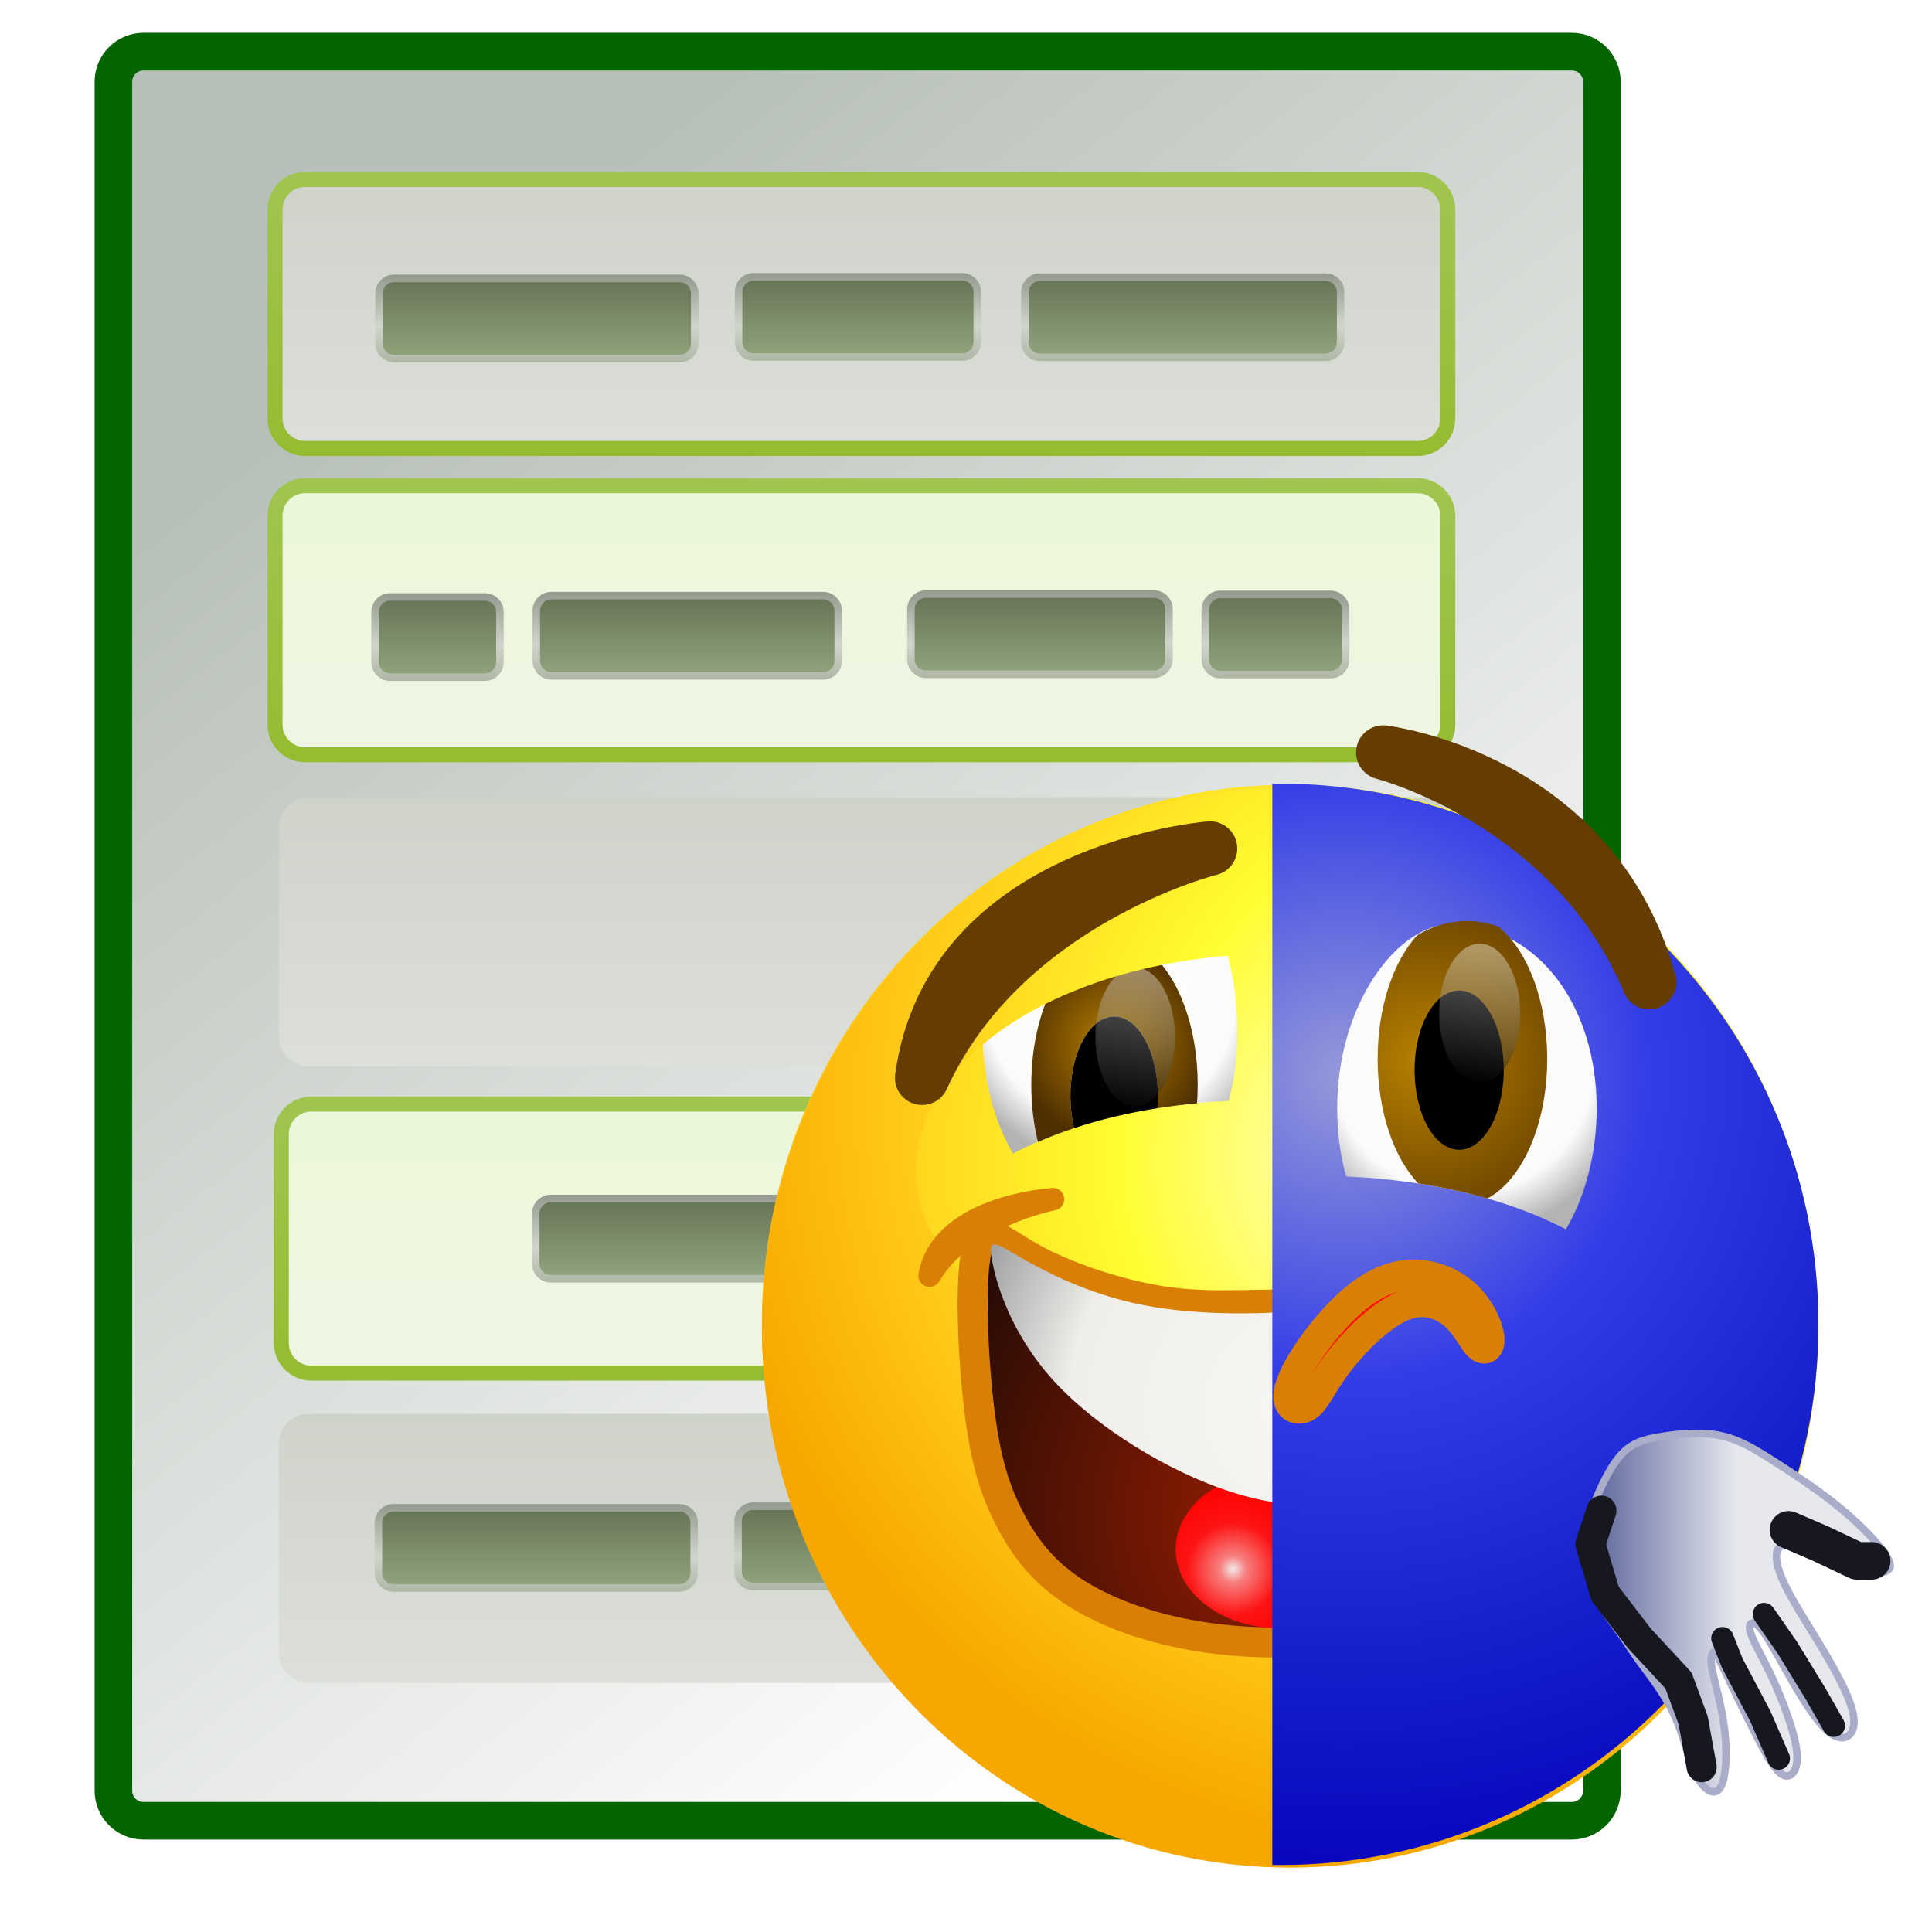 <svg enable-background="new 0 0 257.00 257.00" height="257" viewBox="0 0 257 257" width="257" xmlns="http://www.w3.org/2000/svg" xmlns:xlink="http://www.w3.org/1999/xlink"><linearGradient id="a" gradientTransform="matrix(.549 .836 -.836 .549 .217 -.082)" gradientUnits="objectBoundingBox" x1=".184" x2="1.112" y1=".16" y2=".16"><stop offset="0" stop-color="#b7c0b8"/><stop offset="1" stop-color="#fff"/></linearGradient><linearGradient id="b"><stop offset="0" stop-color="#87af06"/><stop offset="1" stop-color="#afd27b"/></linearGradient><linearGradient id="c" gradientTransform="matrix(0 -1 1 0 -2.006 3.006)" gradientUnits="objectBoundingBox" x1=".5" x2="4.513" xlink:href="#b" y1="2.506" y2="2.506"/><linearGradient id="d" gradientTransform="matrix(0 -1 1 0 -2.118 3.118)" gradientUnits="objectBoundingBox" x1=".5" x2="4.737" y1="2.618" y2="2.618"><stop offset="0" stop-color="#f4f5f3"/><stop offset="1" stop-color="#b7bdb0"/></linearGradient><linearGradient id="e" gradientTransform="matrix(0 -1 1 0 -2.006 3.006)" gradientUnits="objectBoundingBox" x1=".5" x2="4.513" xlink:href="#b" y1="2.506" y2="2.506"/><linearGradient id="f"><stop offset="0" stop-color="#f4f5f3"/><stop offset="1" stop-color="#e5f8c9"/></linearGradient><linearGradient id="g" gradientTransform="matrix(0 -1 1 0 -2.118 3.118)" gradientUnits="objectBoundingBox" x1=".5" x2="4.737" xlink:href="#f" y1="2.618" y2="2.618"/><linearGradient id="h" gradientTransform="matrix(0 -1 1 0 -2.118 3.118)" gradientUnits="objectBoundingBox" x1=".5" x2="4.737" xlink:href="#f" y1="2.618" y2="2.618"/><linearGradient id="i"><stop offset="0" stop-color="#3f542a"/><stop offset=".474" stop-color="#d0d5cb"/><stop offset="1" stop-color="#0f1505"/></linearGradient><linearGradient id="j" gradientTransform="matrix(0 -1 1 0 -2.014 3.014)" gradientUnits="objectBoundingBox" x1=".5" x2="4.529" xlink:href="#i" y1="2.514" y2="2.514"/><linearGradient id="k"><stop offset="0" stop-color="#daf5bf"/><stop offset="1" stop-color="#1d2314"/></linearGradient><linearGradient id="l" gradientTransform="matrix(0 -1 1 0 -2.203 3.203)" gradientUnits="objectBoundingBox" x1=".5" x2="4.906" xlink:href="#k" y1="2.703" y2="2.703"/><filter id="m" filterUnits="userSpaceOnUse"><feGaussianBlur stdDeviation="2.646"/></filter><linearGradient id="n" gradientTransform="matrix(0 -1 1 0 -2.014 3.014)" gradientUnits="objectBoundingBox" x1=".5" x2="4.529" xlink:href="#i" y1="2.514" y2="2.514"/><linearGradient id="o" gradientTransform="matrix(0 -1 1 0 -2.203 3.203)" gradientUnits="objectBoundingBox" x1=".5" x2="4.906" xlink:href="#k" y1="2.703" y2="2.703"/><filter id="p" filterUnits="userSpaceOnUse"><feGaussianBlur stdDeviation="3.024"/></filter><linearGradient id="q" gradientTransform="matrix(0 -1 1 0 -2.014 3.014)" gradientUnits="objectBoundingBox" x1=".5" x2="4.529" xlink:href="#i" y1="2.514" y2="2.514"/><linearGradient id="r" gradientTransform="matrix(0 -1 1 0 -2.203 3.203)" gradientUnits="objectBoundingBox" x1=".5" x2="4.906" xlink:href="#k" y1="2.703" y2="2.703"/><linearGradient id="s" gradientTransform="matrix(0 -1 1 0 -2.014 3.014)" gradientUnits="objectBoundingBox" x1=".5" x2="4.529" xlink:href="#i" y1="2.514" y2="2.514"/><linearGradient id="t" gradientTransform="matrix(0 -1 1 0 -2.203 3.203)" gradientUnits="objectBoundingBox" x1=".5" x2="4.906" xlink:href="#k" y1="2.703" y2="2.703"/><linearGradient id="u" gradientTransform="matrix(0 -1 1 0 -2.014 3.014)" gradientUnits="objectBoundingBox" x1=".5" x2="4.529" xlink:href="#i" y1="2.514" y2="2.514"/><linearGradient id="v" gradientTransform="matrix(0 -1 1 0 -2.203 3.203)" gradientUnits="objectBoundingBox" x1=".5" x2="4.906" xlink:href="#k" y1="2.703" y2="2.703"/><linearGradient id="w" gradientTransform="matrix(0 -1 1 0 -2.014 3.014)" gradientUnits="objectBoundingBox" x1=".5" x2="4.529" xlink:href="#i" y1="2.514" y2="2.514"/><linearGradient id="x" gradientTransform="matrix(0 -1 1 0 -2.203 3.203)" gradientUnits="objectBoundingBox" x1=".5" x2="4.906" xlink:href="#k" y1="2.703" y2="2.703"/><linearGradient id="y" gradientTransform="matrix(0 -1 1 0 -2.014 3.014)" gradientUnits="objectBoundingBox" x1=".5" x2="4.529" xlink:href="#i" y1="2.514" y2="2.514"/><linearGradient id="z" gradientTransform="matrix(0 -1 1 0 -2.203 3.203)" gradientUnits="objectBoundingBox" x1=".5" x2="4.906" xlink:href="#k" y1="2.703" y2="2.703"/><linearGradient id="A" gradientTransform="matrix(0 -1 1 0 -2.014 3.014)" gradientUnits="objectBoundingBox" x1=".5" x2="4.529" xlink:href="#i" y1="2.514" y2="2.514"/><linearGradient id="B" gradientTransform="matrix(0 -1 1 0 -2.203 3.203)" gradientUnits="objectBoundingBox" x1=".5" x2="4.906" xlink:href="#k" y1="2.703" y2="2.703"/><linearGradient id="C" gradientTransform="matrix(0 -1 1 0 -2.014 3.014)" gradientUnits="objectBoundingBox" x1=".5" x2="4.528" xlink:href="#i" y1="2.514" y2="2.514"/><linearGradient id="D" gradientTransform="matrix(0 -1 1 0 -2.203 3.203)" gradientUnits="objectBoundingBox" x1=".5" x2="4.906" xlink:href="#k" y1="2.703" y2="2.703"/><linearGradient id="E" gradientTransform="matrix(0 -1 1 0 -2.014 3.014)" gradientUnits="objectBoundingBox" x1=".5" x2="4.529" xlink:href="#i" y1="2.514" y2="2.514"/><linearGradient id="F" gradientTransform="matrix(0 -1 1 0 -2.203 3.203)" gradientUnits="objectBoundingBox" x1=".5" x2="4.906" xlink:href="#k" y1="2.703" y2="2.703"/><linearGradient id="G"><stop offset="0" stop-color="#ffffd6"/><stop offset=".377" stop-color="#fffd31"/><stop offset=".741" stop-color="#ffc817"/><stop offset="1" stop-color="#f6a700"/></linearGradient><radialGradient id="H" cx="186.37" cy="154.448" gradientTransform="matrix(-.547 -.837 .837 -.547 159.077 394.954)" gradientUnits="userSpaceOnUse" r="100.139" xlink:href="#G"/><linearGradient id="I"><stop offset="0" stop-color="#fffffb"/><stop offset=".755" stop-color="#fbfbfb"/><stop offset="1" stop-color="#b3b3b3"/></linearGradient><radialGradient id="J" cx="198.855" cy="129.284" gradientTransform="matrix(-.999 -.036 .036 -.999 392.909 265.669)" gradientUnits="userSpaceOnUse" r="23.045" xlink:href="#I"/><radialGradient id="K" cx="147.657" cy="132.987" gradientTransform="matrix(-.997 .08 -.08 -.997 305.517 253.688)" gradientUnits="userSpaceOnUse" r="22.041" xlink:href="#I"/><linearGradient id="L"><stop offset="0" stop-color="#b88000"/><stop offset="1" stop-color="#4f2f00"/></linearGradient><radialGradient id="M" cx="148.253" cy="138.949" gradientUnits="userSpaceOnUse" r="12.956" xlink:href="#L"/><radialGradient id="N" cx="198.832" cy="138.182" gradientUnits="userSpaceOnUse" r="12.189" xlink:href="#L"/><linearGradient id="O"><stop offset="0" stop-color="#fff" stop-opacity=".388"/><stop offset="1" stop-opacity=".388"/></linearGradient><linearGradient id="P" gradientTransform="matrix(-.09 .996 -.996 -.09 .696 -.607)" gradientUnits="objectBoundingBox" x1=".625" x2="1.683" xlink:href="#O" y1=".015" y2=".015"/><linearGradient id="Q" gradientTransform="matrix(-.087 .996 -.996 -.087 .715 -.558)" gradientUnits="objectBoundingBox" x1=".613" x2="1.58" xlink:href="#O" y1=".048" y2=".048"/><radialGradient id="R" cx="155.584" cy="136.759" gradientUnits="userSpaceOnUse" r="10.009" xlink:href="#L"/><radialGradient id="S" cx="142.175" cy="128.377" gradientUnits="userSpaceOnUse" r="1.664" xlink:href="#L"/><radialGradient id="T" cx="147.721" cy="126.371" gradientUnits="userSpaceOnUse" r="4.125" xlink:href="#I"/><radialGradient id="U" cx="138.969" cy="140.973" gradientUnits="userSpaceOnUse" r="10.932" xlink:href="#L"/><radialGradient id="V" cx="193.302" cy="146.5" gradientTransform="matrix(-.548 -.837 .837 -.548 176.646 388.471)" gradientUnits="userSpaceOnUse" r="100.134" xlink:href="#G"/><radialGradient id="W" cx="172.266" cy="201.88" gradientTransform="matrix(.213 .977 -.977 .213 332.92 -9.359)" gradientUnits="userSpaceOnUse" r="61.528"><stop offset="0" stop-color="#9e1f01"/><stop offset=".944" stop-color="#180906"/></radialGradient><radialGradient id="X" cx="164.008" cy="208.73" gradientUnits="userSpaceOnUse" r="21.685"><stop offset="0" stop-color="#f1ebea"/><stop offset=".082" stop-color="#f77f7f"/><stop offset=".28" stop-color="#fd1414"/><stop offset=".522" stop-color="#f00"/><stop offset=".722" stop-color="#ba0c01"/><stop offset=".944" stop-color="#751803"/></radialGradient><radialGradient id="Y" cx="173.297" cy="187.571" gradientUnits="userSpaceOnUse" r="48.127"><stop offset="0" stop-color="#f8f6f2"/><stop offset=".647" stop-color="#f0eeea"/><stop offset="1" stop-color="#999a9d"/></radialGradient><radialGradient id="Z" cx="178.891" cy="143.201" gradientUnits="userSpaceOnUse" r="107.807"><stop offset="0" stop-color="#969ad9"/><stop offset=".378" stop-color="#323ce7"/><stop offset=".741" stop-color="#131ecb"/><stop offset="1" stop-color="#0803bd"/></radialGradient><radialGradient id="aa" cx="194.571" cy="141.31" gradientTransform="matrix(-.999 -.036 .036 -.999 383.908 289.559)" gradientUnits="userSpaceOnUse" r="23.08" xlink:href="#I"/><radialGradient id="ab" cx="189.515" cy="140.974" gradientTransform="matrix(.165 -.986 .986 .165 19.126 304.549)" gradientUnits="userSpaceOnUse" r="29.823" xlink:href="#L"/><linearGradient id="ac" gradientTransform="matrix(-.087 .996 -.996 -.087 .715 -.558)" gradientUnits="objectBoundingBox" x1=".613" x2="1.58" xlink:href="#O" y1=".048" y2=".048"/><linearGradient id="ad" gradientTransform="matrix(-1 0 0 -1 2.08 1.001)" gradientUnits="objectBoundingBox" x1="1.04" x2="2.103" y1=".5" y2=".5"><stop offset=".507" stop-color="#e7e8ee"/><stop offset="1" stop-color="#4d5793"/></linearGradient><filter id="ae" filterUnits="userSpaceOnUse"><feGaussianBlur stdDeviation="2.835"/></filter><filter id="af" filterUnits="userSpaceOnUse"><feGaussianBlur stdDeviation="2.457"/></filter><g stroke-linejoin="round"><path d="m19.085 6.868h190c2.209 0 4 1.791 4 4v227.334c0 2.209-1.791 4-4 4h-190c-2.209 0-4-1.791-4-4v-227.334c0-2.209 1.791-4 4-4z" fill="url(#a)" stroke="#036400" stroke-width="5"/><path d="m40.585 23.869h148c2.209 0 4 1.791 4 4v27.792c0 2.209-1.791 4-4 4h-148c-2.209 0-4-1.791-4-4v-27.792c0-2.209 1.791-4 4-4z" fill="url(#d)" stroke="url(#c)" stroke-width="2"/><path d="m40.585 64.606h148c2.209 0 4 1.791 4 4v27.792c0 2.209-1.791 4-4 4h-148c-2.209 0-4-1.791-4-4v-27.792c0-2.209 1.791-4 4-4z" fill="url(#g)" stroke="url(#e)" stroke-width="2"/><path d="m41.085 106.051h148c2.209 0 4 1.791 4 4v27.792c0 2.209-1.791 4-4 4h-148c-2.209 0-4-1.791-4-4v-27.792c0-2.209 1.791-4 4-4z" fill="url(#d)" stroke="url(#c)" stroke-width="2"/><path d="m41.418 146.867h148c2.209 0 4 1.791 4 4v27.792c0 2.209-1.791 4-4 4h-148c-2.209 0-4-1.791-4-4v-27.792c0-2.209 1.791-4 4-4z" fill="url(#h)" stroke="url(#c)" stroke-width="2"/><path d="m41.085 188.076h148c2.209 0 4 1.791 4 4v27.792c0 2.209-1.791 4-4 4h-148c-2.209 0-4-1.791-4-4v-27.792c0-2.209 1.791-4 4-4z" fill="url(#d)" stroke="url(#c)" stroke-width="2"/><path d="m52.418 37.035h38c1.105 0 2 .895 2 2v6.667c0 1.105-.895 2-2 2h-38c-1.105 0-2-.895-2-2v-6.667c0-1.105.895-2 2-2z" fill="url(#l)" filter="url(#m)" stroke="url(#j)"/><path d="m100.252 36.827h27.75c1.104 0 2 .895 2 2v6.667c0 1.105-.896 2-2 2h-27.75c-1.105 0-2-.895-2-2v-6.667c0-1.105.895-2 2-2z" fill="url(#o)" filter="url(#p)" stroke="url(#n)"/><path d="m138.335 36.869h38c1.104 0 2 .895 2 2v6.667c0 1.104-.896 2-2 2h-38c-1.105 0-2-.896-2-2v-6.667c0-1.105.895-2 2-2z" fill="url(#r)" filter="url(#p)" stroke="url(#q)"/><path d="m51.341 118.566h38c1.105 0 2 .896 2 2v6.667c0 1.105-.895 2-2 2h-38c-1.105 0-2-.895-2-2v-6.667c0-1.104.895-2 2-2z" fill="url(#l)" filter="url(#m)" stroke="url(#j)"/><path d="m99.174 118.358h27.75c1.105 0 2 .895 2 2v6.667c0 1.104-.895 2-2 2h-27.75c-1.105 0-2-.896-2-2v-6.667c0-1.105.895-2 2-2z" fill="url(#o)" filter="url(#p)" stroke="url(#n)"/><path d="m137.257 118.4h38c1.105 0 2 .895 2 2v6.666c0 1.105-.895 2-2 2h-38c-1.104 0-2-.895-2-2v-6.666c0-1.105.896-2 2-2z" fill="url(#r)" filter="url(#p)" stroke="url(#q)"/><path d="m52.341 200.566h38c1.105 0 2 .896 2 2v6.667c0 1.105-.895 2-2 2h-38c-1.105 0-2-.895-2-2v-6.667c0-1.104.895-2 2-2z" fill="url(#l)" filter="url(#m)" stroke="url(#j)"/><path d="m100.174 200.358h27.75c1.105 0 2 .895 2 2v6.667c0 1.104-.895 2-2 2h-27.75c-1.105 0-2-.896-2-2v-6.667c0-1.105.895-2 2-2z" fill="url(#o)" filter="url(#p)" stroke="url(#n)"/><path d="m138.257 200.4h38c1.105 0 2 .895 2 2v6.666c0 1.105-.895 2-2 2h-38c-1.104 0-2-.895-2-2v-6.666c0-1.105.896-2 2-2z" fill="url(#r)" filter="url(#p)" stroke="url(#q)"/><path d="m73.341 79.234h36.16c1.105 0 2 .895 2 2v6.667c0 1.105-.895 2-2 2h-36.16c-1.105 0-2-.895-2-2v-6.667c0-1.105.895-2 2-2z" fill="url(#t)" filter="url(#m)" stroke="url(#s)"/><path d="m123.168 79.024h30.333c1.105 0 2 .895 2 2v6.667c0 1.105-.895 2-2 2h-30.333c-1.105 0-2-.895-2-2v-6.667c0-1.105.895-2 2-2z" fill="url(#v)" filter="url(#p)" stroke="url(#u)"/><path d="m162.334 79.067h14.667c1.105 0 2 .895 2 2v6.667c0 1.105-.895 2-2 2h-14.667c-1.104 0-2-.895-2-2v-6.667c0-1.105.896-2 2-2z" fill="url(#x)" filter="url(#p)" stroke="url(#w)"/><path d="m51.897 79.409h12.604c1.105 0 2 .895 2 2v6.667c0 1.105-.895 2-2 2h-12.604c-1.105 0-2-.895-2-2v-6.667c0-1.105.895-2 2-2z" fill="url(#z)" filter="url(#p)" stroke="url(#y)"/><path d="m73.263 159.432h36.161c1.104 0 2 .895 2 2v6.666c0 1.105-.896 2-2 2h-36.161c-1.105 0-2-.895-2-2v-6.666c0-1.105.895-2 2-2z" fill="url(#B)" filter="url(#m)" stroke="url(#A)"/><path d="m123.09 159.222h30.333c1.105 0 2 .896 2 2v6.667c0 1.105-.895 2-2 2h-30.333c-1.104 0-2-.895-2-2v-6.667c0-1.104.896-2 2-2z" fill="url(#D)" filter="url(#p)" stroke="url(#C)"/><path d="m162.257 159.265h14.667c1.104 0 2 .896 2 2v6.667c0 1.104-.896 2-2 2h-14.667c-1.105 0-2-.896-2-2v-6.667c0-1.104.895-2 2-2z" fill="url(#F)" filter="url(#p)" stroke="url(#E)"/><path d="m51.819 159.607h12.604c1.105 0 2 .895 2 2v6.667c0 1.104-.895 2-2 2h-12.604c-1.105 0-2-.896-2-2v-6.667c0-1.105.895-2 2-2z" fill="url(#o)" filter="url(#p)" stroke="url(#n)"/><g stroke-width=".2"><path d="m101.345 176.189c0 39.659 31.453 71.81 70.254 71.81l0 0c38.8 0 70.254-32.151 70.254-71.81l0 0c0-39.659-31.454-71.808-70.254-71.808l0 0c-38.801 0-70.254 32.149-70.254 71.808z" fill="url(#H)"/><path d="m182.47 135.391c0 3.197.414 6.256 1.162 9.064l0 0c11.217.463 21.27 3.054 28.695 7.015l0 0c2.502-4.336 4.022-9.949 4.022-16.079l0 0c0-13.741-7.841-24.433-19.011-24.433l0 0c-7.055 0-14.868 10.692-14.868 24.433z" fill="url(#J)"/><path d="m130.717 137.385c0 6.13 1.52 11.743 4.022 16.079l0 0c7.426-3.961 17.479-6.551 28.695-7.015l0 0c .748-2.808 1.162-5.867 1.162-9.064l0 0c0-13.74-6.236-22.963-11.939-24.432l0 0c-1.116-.287-2.219-.424-3.299-.424l0 0c-10.301-.002-18.641 12.42-18.641 24.856z" fill="url(#K)"/><path d="m204.224 145.795c0-5.84-2.606-10.575-5.821-10.575-3.188 0-5.779 4.661-5.819 10.439 4.092.615 7.944 1.524 11.47 2.68.111-.815.17-1.667.17-2.544z"/><path d="m143.596 126.712c-1.046.851-2.004 1.978-2.841 3.329-2.197 3.542-3.571 8.62-3.571 14.264 0 2.698.315 5.266.882 7.599 1.525-.666 3.134-1.28 4.819-1.838-.318-1.306-.494-2.751-.494-4.271 0-5.84 2.606-10.575 5.82-10.575s5.819 4.735 5.819 10.575c0 .553-.023 1.096-.068 1.626 1.716-.271 3.476-.489 5.272-.652.058-.807.088-1.629.088-2.464 0-6.924-2.061-13.007-5.18-16.437-.742-.451-1.508-.826-2.296-1.118-1.333-.496-2.729-.757-4.171-.757-1.403 0-2.775.247-4.079.719z" fill="url(#M)"/><path d="m192.943 127.867c-3.119 3.431-5.18 9.513-5.18 16.438 0 .26.003.52.008.777 1.636.147 3.242.341 4.813.577.04-5.778 2.631-10.439 5.819-10.439 3.215 0 5.821 4.735 5.821 10.575 0 .877-.059 1.729-.17 2.544 1.86.611 3.629 1.29 5.295 2.032.358-1.908.552-3.947.552-6.066 0-7.796-2.623-14.513-6.413-17.593-1.303-.472-2.675-.719-4.078-.719-2.295 0-4.472.661-6.467 1.874z" fill="url(#N)"/><path d="m153.962 147.421c.045-.53.068-1.073.068-1.626 0-5.84-2.605-10.575-5.819-10.575s-5.82 4.735-5.82 10.575c0 1.52.176 2.965.494 4.271 3.41-1.128 7.129-2.024 11.077-2.645z"/><path d="m156.291 137.942c0 5.104-2.368 9.241-5.291 9.241-2.922 0-5.291-4.137-5.291-9.241s2.369-9.242 5.291-9.242c2.923 0 5.291 4.138 5.291 9.242z" fill="url(#P)"/><path d="m195.791 138.245c0 5.104 2.369 9.241 5.291 9.241s5.291-4.137 5.291-9.241-2.369-9.242-5.291-9.242-5.291 4.138-5.291 9.242z" fill="url(#Q)"/><path d="m159.323 144.305c0-6.925-2.062-13.007-5.181-16.438-.742-.45-1.508-.825-2.296-1.117.788.292 1.554.667 2.296 1.118 3.119 3.43 5.18 9.513 5.18 16.437 0 .835-.03 1.657-.088 2.464.059-.807.089-1.629.089-2.464z" fill="url(#R)"/><path d="m143.596 126.712c-1.046.851-2.004 1.978-2.841 3.329.837-1.351 1.795-2.478 2.841-3.329z" fill="url(#S)"/><path d="m143.596 126.712c1.304-.472 2.676-.719 4.079-.719 1.442 0 2.838.261 4.171.757-1.333-.496-2.729-.757-4.171-.757-1.404 0-2.775.247-4.079.719z" fill="url(#T)"/><path d="m138.066 151.904c-.567-2.333-.882-4.901-.882-7.599 0-5.644 1.374-10.722 3.571-14.264-2.197 3.542-3.571 8.62-3.571 14.264 0 2.698.314 5.266.882 7.599z" fill="url(#U)"/><path d="m171.615 104.815c-38.801 0-70.254 32.15-70.254 71.809 0 39.658 31.453 71.809 70.254 71.809 38.8 0 70.254-32.151 70.254-71.809 0-39.659-31.454-71.809-70.254-71.809zm-49.789 50.793c0-15.866 21.471-28.729 47.956-28.729s47.956 12.863 47.956 28.729c0 15.867-21.471 28.73-47.956 28.73s-47.956-12.863-47.956-28.73z" fill="url(#V)"/></g><path d="m160.974 112.869s-27.574 6.849-38.314 30.506c3.811-27.854 38.314-30.506 38.314-30.506z" fill="#643d00" stroke="#653d00" stroke-linecap="round" stroke-width="7.224"/><path d="m188.287 115.808s24.814 6.421 34.723 30.506c-7.344-27.212-34.723-30.506-34.723-30.506z" fill="#643d00" stroke="#653d00" stroke-linecap="round" stroke-width="7.224"/><path d="m129.925 166.341c-.952 3.833-.532 14.098.336 21.161.868 7.062 2.183 10.922 4.014 14.48 1.83 3.559 4.175 6.816 8.278 9.572 4.104 2.757 9.967 5.011 17.001 6.139 7.035 1.127 15.242 1.127 22.424-.376 7.181-1.503 13.337-4.51 18.466-8.394 5.13-3.883 9.233-8.644 11.871-13.279s3.811-9.145 4.196-14.047c.386-4.901-.015-10.194-.674-13.357-.659-3.164-1.575-4.197-3.277-4.056s-4.19 1.456-5.929 2.537-2.728 1.926-7.812 3.03-14.262 2.467-20.364 3.14-9.128.657-12.693.712-7.668.18-12.798-.791c-5.129-.971-11.285-3.038-15.524-5.371-4.24-2.333-6.563-4.933-7.515-1.1z" fill="url(#W)" stroke="#d98004" stroke-width="4"/><path d="m170.239 195.612c7.648 0 13.847 4.699 13.847 10.495s-6.199 10.495-13.847 10.495-13.847-4.699-13.847-10.495 6.199-10.495 13.847-10.495z" fill="url(#X)" stroke-width=".2"/><path d="m131.944 167.53c.504 3.008 2.472 9.838 8.213 16.136 5.74 6.297 15.253 12.062 23.424 14.735 8.17 2.672 14.997 2.253 22.322-1.106 7.325-3.358 15.148-9.655 20.391-16.2 5.242-6.546 7.904-13.34 6.975-15.258-.929-1.919-5.449 1.039-12.048 3.351s-15.278 3.979-24.097 4.864c-8.819.886-17.779.991-25.096-.456-7.318-1.446-12.992-4.445-16.31-6.351-3.317-1.907-4.278-2.722-3.774.285z" fill="url(#Y)" stroke-width=".2"/><path d="m140.068 159.521s-11.809 2.282-16.409 10.166c1.633-9.282 16.409-10.166 16.409-10.166z" fill="#d98004" stroke="#d98004" stroke-linecap="round" stroke-width="3"/><path d="m222.413 171.71s-6.241-10.582-15.021-12.233c9.001-1.704 15.021 12.233 15.021 12.233z" fill="#d98004" stroke="#d98004" stroke-linecap="round" stroke-width="3"/><path d="m169.245 104.256v143.823c.357.005.715.008 1.073.008 39.532 0 71.579-32.2 71.579-71.92s-32.047-71.919-71.579-71.919c-.358 0-.716.003-1.073.008z" fill="url(#Z)" stroke-linecap="round" stroke-width=".2"/><path d="m184.001 100.098s25.283 6.431 35.379 30.553c-7.484-27.253-35.379-30.553-35.379-30.553z" fill="#643d00" stroke="#653d00" stroke-linecap="round" stroke-width="7.224"/><path d="m177.876 147.427c0 3.201.422 6.265 1.184 9.077l0 0c11.428.465 21.671 3.059 29.236 7.027l0 0c2.55-4.343 4.098-9.965 4.098-16.104l0 0c0-13.762-7.989-24.47-19.37-24.47l0 0c-7.188 0-15.148 10.708-15.148 24.47z" fill="url(#aa)" stroke-width=".2"/><path d="m188.537 124.398c-3.178 3.436-5.278 9.527-5.278 16.463l0 0c0 7.006 2.158 13.142 5.391 16.557l0 0c3.223.496 6.307 1.183 9.191 2.01l0 0c4.62-2.43 7.974-9.821 7.974-18.567l0 0c0-7.808-2.671-14.535-6.533-17.62l0 0c-1.328-.472-2.726-.72-4.155-.72l0 0c-2.339 0-4.556.662-6.59 1.877z" fill="url(#ab)" stroke-width=".2"/><path d="m188.171 142.354c0 5.849 2.656 10.591 5.93 10.591 3.275 0 5.93-4.742 5.93-10.591 0-5.85-2.655-10.592-5.93-10.592-3.274 0-5.93 4.742-5.93 10.592z" stroke-width=".2"/><path d="m191.439 134.792c0 5.111 2.414 9.255 5.391 9.255s5.391-4.144 5.391-9.255c0-5.112-2.414-9.256-5.391-9.256s-5.391 4.144-5.391 9.256z" fill="url(#ac)" stroke-width=".2"/><path d="m173.546 180.573c1.612-2.538 4.058-5.583 6.559-7.686s5.058-3.263 7.67-3.336c2.613-.072 5.281.943 7.17 2.683 1.89 1.741 3.002 4.206 3.169 5.656.166 1.45-.612 1.885-1.39 1.16s-1.556-2.61-3.168-4.06-4.058-2.466-7.004-1.233-6.392 4.713-8.504 7.469c-2.112 2.755-2.89 4.786-3.946 5.656s-2.39.58-2.668-.58c-.278-1.161.5-3.191 2.112-5.729z" fill="#fe0c0c" stroke="#d98004" stroke-linecap="round" stroke-width="4"/><path d="m221.026 191.093c2.314-.366 5.206-.659 7.736-.146 2.531.512 4.7 1.831 7.249 3.46 2.549 1.63 5.478 3.57 7.919 5.501 2.44 1.932 4.392 3.855 5.585 5.201s1.627 2.115 1.83 2.692c.204.577.177.962-.569 1.236-.746.275-2.21.44-3.715.11-1.504-.329-3.05-1.154-4.817-1.986-1.767-.833-3.756-1.674-4.841-1.582-1.084.091-1.264 1.115-.993 2.433.272 1.319.994 2.93 2.282 5.16s3.141 5.078 4.8 7.994c1.658 2.917 3.122 5.902 3.136 7.848.013 1.946-1.424 2.852-3.227 1.474s-3.972-5.041-5.63-7.967c-1.659-2.925-2.807-5.114-3.706-6.062-.899-.947-1.55-.654-1.261.518s1.519 3.223 2.675 5.641c1.157 2.417 2.242 5.201 2.888 7.394s.854 3.796.583 4.885c-.271 1.09-1.021 1.667-1.889 1.154-.868-.512-1.853-2.115-3.358-5.041-1.504-2.926-3.529-7.175-4.541-9.299-1.012-2.125-1.012-2.125-1.188-1.973-.177.151-.529.453-.271 2.033.257 1.579 1.125 4.436 1.554 7.215.429 2.78.42 5.481.126 7.161-.293 1.681-.872 2.34-1.631 2.194-.759-.147-1.699-1.099-2.494-3.047-.795-1.947-1.445-4.89-2.719-7.542-1.274-2.653-3.172-5.015-4.352-6.623-1.179-1.607-1.64-2.458-2.517-3.688-.878-1.229-2.171-2.837-3.125-4.666-.954-1.83-1.568-3.883-1.785-5.641-.216-1.758-.036-3.222.777-5.639s2.259-5.787 3.85-7.691c1.59-1.905 3.325-2.345 5.639-2.711z" fill="url(#ad)" stroke="#a9adc9" stroke-linecap="round"/><path d="m213.022 200.952-1.464 4.45 1.952 6.593 4.555 5.934 5.206 5.604 1.952 5.275 1.139 6.264" fill="none" filter="url(#ae)" stroke="#16171f" stroke-linecap="round" stroke-width="4"/><path d="m229.127 217.929 1.302 3.297 3.742 7.087 2.44 5.605" fill="none" filter="url(#af)" stroke="#16171f" stroke-linecap="round" stroke-width="3"/><path d="m234.659 214.715 3.091 4.45 3.741 6.099 2.441 4.286" fill="none" filter="url(#af)" stroke="#16171f" stroke-linecap="round" stroke-width="3"/><path d="m237.912 203.506 4.23 1.814 4.88 2.307h1.953" fill="none" filter="url(#ae)" stroke="#16171f" stroke-linecap="round" stroke-width="5"/></g></svg>